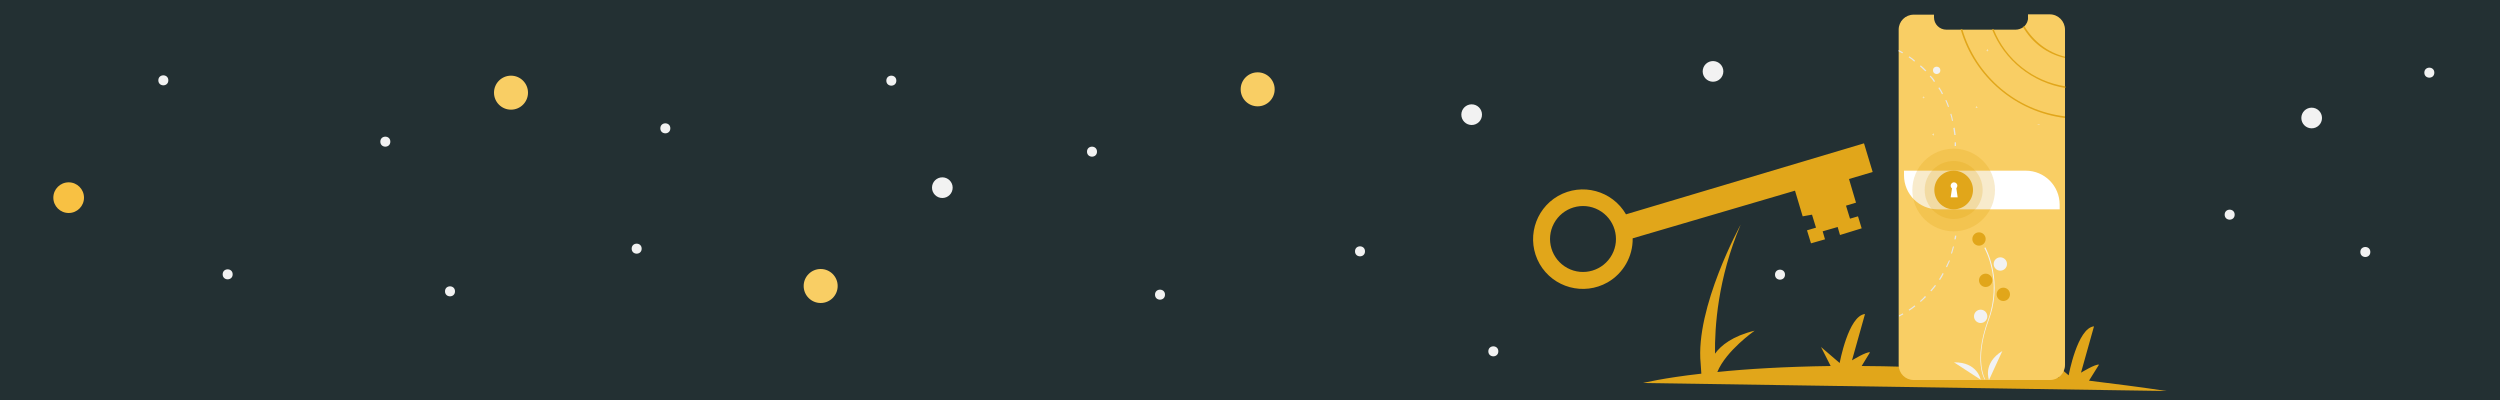 <?xml version="1.0" encoding="utf-8"?>
<!-- Generator: Adobe Illustrator 22.0.0, SVG Export Plug-In . SVG Version: 6.00 Build 0)  -->
<svg version="1.1" id="Ebene_1" xmlns="http://www.w3.org/2000/svg" xmlns:xlink="http://www.w3.org/1999/xlink" x="0px" y="0px"
	 viewBox="0 0 750 120" style="enable-background:new 0 0 750 120;" xml:space="preserve">
<style type="text/css">
	.st0{fill:#233033;}
	.st1{fill:#F9CE64;}
	.st2{fill:#F2F2F2;}
	.st3{fill:#F8C143;}
	.st4{fill:#E1A61A;}
	.st5{fill:#E6E6E6;}
	.st6{fill:#FFFFFF;}
	.st7{opacity:0.2;fill:#DE9C01;enable-background:new    ;}
</style>
<rect class="st0" width="750" height="120"/>
<circle class="st1" cx="153.3" cy="27.8" r="5.1"/>
<circle class="st2" cx="282.7" cy="56.3" r="3.1"/>
<circle class="st2" cx="68.3" cy="82.3" r="1.5"/>
<circle class="st2" cx="199.6" cy="38.5" r="1.5"/>
<circle class="st2" cx="728.8" cy="21.8" r="1.5"/>
<circle class="st2" cx="267.4" cy="24.2" r="1.5"/>
<circle class="st2" cx="135" cy="87.4" r="1.5"/>
<circle class="st2" cx="191" cy="74.6" r="1.5"/>
<circle class="st2" cx="115.6" cy="42.5" r="1.5"/>
<circle class="st2" cx="49" cy="24.1" r="1.5"/>
<circle class="st3" cx="20.6" cy="59.3" r="4.6"/>
<circle class="st2" cx="441.5" cy="34.4" r="3.1"/>
<circle class="st2" cx="709.6" cy="75.6" r="1.5"/>
<circle class="st2" cx="668.9" cy="64.4" r="1.5"/>
<circle class="st1" cx="246.2" cy="85.8" r="5.1"/>
<circle class="st2" cx="693.5" cy="35.4" r="3.1"/>
<ellipse transform="matrix(0.208 -0.978 0.978 0.208 386.224 519.388)" class="st2" cx="513.7" cy="21.3" rx="3.1" ry="3.1"/>
<circle class="st1" cx="377.3" cy="26.8" r="5.1"/>
<circle class="st2" cx="327.6" cy="45.5" r="1.5"/>
<circle class="st2" cx="348" cy="88.4" r="1.5"/>
<circle class="st2" cx="408" cy="75.4" r="1.5"/>
<circle class="st2" cx="448" cy="105.4" r="1.5"/>
<circle class="st2" cx="534" cy="82.4" r="1.5"/>
<g>
	<path class="st4" d="M650,117.3c-8.1-1.2-15.9-2.2-23.3-3.1l3-4.8c-1-0.3-5.4,2.4-5.4,2.4l3.9-13.9c-5,0.5-7.6,14.7-7.6,14.7
		l-5.6-4.8l2.7,5.4c-22.9-2.4-42.6-3.3-59.2-3.4l2.5-4.1c-1-0.3-5.4,2.4-5.4,2.4l3.9-13.9c-5,0.5-7.6,14.7-7.6,14.7l-5.6-4.8
		l2.9,5.7c-13.9,0.2-25.3,0.9-34,1.8c2.6-6.4,11.2-12.4,11.2-12.4c-6.6,1.6-10.1,4.4-11.9,6.9c-0.1-7.9,0.8-22.5,7.7-38.7
		c0,0-13.7,24.9-12,41.7l0.2,3c-11.6,1.3-17.5,2.8-17.5,2.8L650,117.3z"/>
	<path class="st1" d="M619.5,8.9v100.6c0,2.5-2,4.5-4.5,4.5h-40.9c-2.5,0-4.5-2-4.5-4.5l0,0V8.9c0-2.5,2-4.5,4.5-4.5l0,0h6.1v0.8
		c0,2.1,1.7,3.7,3.7,3.7h20.8c0.8,0,1.6-0.3,2.2-0.7c0.1-0.1,0.3-0.2,0.4-0.3c0.7-0.7,1.2-1.7,1.1-2.7V4.3h6.5
		C617.5,4.3,619.5,6.4,619.5,8.9L619.5,8.9z"/>
	<circle class="st2" cx="581" cy="21.1" r="1.1"/>
	<path class="st4" d="M607.3,7.8c-0.1,0.1-0.2,0.2-0.4,0.3c2.7,4.7,7.2,8.1,12.6,9.3V17C614.4,15.8,610,12.4,607.3,7.8z"/>
	<path class="st4" d="M598.1,8.8h-0.5c3.7,9.3,12.1,16,22,17.6v-0.5C609.9,24.4,601.7,17.9,598.1,8.8z"/>
	<path class="st4" d="M588.7,8.8h-0.5c4.1,14.2,16.5,24.8,31.3,26.6v-0.5C604.9,33.2,592.8,22.8,588.7,8.8z"/>
	<polygon class="st2" points="577.4,29.1 577.2,29.1 577.2,28.9 577.1,28.9 577.1,29.1 576.8,29.1 576.8,29.2 577.1,29.2 
		577.1,29.5 577.2,29.5 577.2,29.2 577.4,29.2 	"/>
	<polygon class="st2" points="596.5,15 596.3,15 596.3,14.7 596.2,14.7 596.2,15 595.9,15 595.9,15.1 596.2,15.1 596.2,15.4 
		596.3,15.4 596.3,15.1 596.5,15.1 	"/>
	<polygon class="st2" points="580.2,40.3 580,40.3 580,40 579.9,40 579.9,40.3 579.6,40.3 579.6,40.4 579.9,40.4 579.9,40.7 
		580,40.7 580,40.4 580.2,40.4 	"/>
	<polygon class="st2" points="593.3,32.1 593,32.1 593,31.8 592.9,31.8 592.9,32.1 592.7,32.1 592.7,32.2 592.9,32.2 592.9,32.4 
		593,32.4 593,32.2 593.3,32.2 	"/>
	<polygon class="st2" points="611.9,37.2 611.6,37.2 611.6,36.9 611.6,36.9 611.6,37.2 611.3,37.2 611.3,37.3 611.6,37.3 
		611.6,37.6 611.6,37.6 611.6,37.3 611.9,37.3 	"/>
	<path class="st5" d="M586.4,38.3l-0.4,0.1c0.1,0.7,0.2,1.4,0.3,2.1h0.4C586.6,39.7,586.5,39,586.4,38.3z"/>
	<path class="st5" d="M585.4,34.1l-0.3,0.1c0.2,0.7,0.4,1.4,0.5,2.1l0.3-0.1C585.8,35.5,585.6,34.8,585.4,34.1z"/>
	<path class="st5" d="M583.9,30l-0.3,0.1c0.3,0.7,0.6,1.3,0.8,2l0.3-0.1C584.5,31.3,584.2,30.6,583.9,30z"/>
	<path class="st5" d="M581.8,26.2l-0.3,0.2c0.4,0.6,0.8,1.2,1.1,1.9l0.3-0.2C582.6,27.4,582.2,26.8,581.8,26.2z"/>
	<path class="st5" d="M579.2,22.7l-0.3,0.2c0.5,0.5,0.9,1.1,1.3,1.7l0.3-0.2C580.2,23.8,579.7,23.2,579.2,22.7z"/>
	<path class="st5" d="M576.2,19.6l-0.2,0.3c0.5,0.5,1.1,1,1.6,1.5l0.3-0.2C577.3,20.5,576.7,20,576.2,19.6z"/>
	<path class="st5" d="M572.8,16.9l-0.2,0.3c0.6,0.4,1.2,0.8,1.7,1.3l0.2-0.3C574,17.7,573.4,17.3,572.8,16.9z"/>
	<path class="st5" d="M569.6,15v0.4c0.4,0.2,0.7,0.4,1.1,0.6l0.2-0.3C570.5,15.5,570.1,15.3,569.6,15z"/>
	<path class="st5" d="M586.3,71.8c0.1-0.3,0.1-0.7,0.2-1.1h0.4c0,0.4-0.1,0.7-0.2,1.1H586.3z"/>
	<path class="st5" d="M585.3,76l0.3,0.1c0.2-0.7,0.4-1.4,0.6-2.1l-0.3-0.1C585.7,74.7,585.5,75.3,585.3,76z"/>
	<path class="st5" d="M583.8,80l0.3,0.2c0.3-0.7,0.6-1.3,0.9-2l-0.3-0.1C584.4,78.7,584.1,79.4,583.8,80z"/>
	<path class="st5" d="M581.7,83.8L582,84c0.4-0.6,0.8-1.2,1.1-1.9l-0.3-0.2C582.4,82.6,582.1,83.2,581.7,83.8z"/>
	<path class="st5" d="M579.1,87.2l0.3,0.2c0.5-0.5,0.9-1.1,1.4-1.7l-0.3-0.2C580,86.1,579.5,86.7,579.1,87.2z"/>
	<path class="st5" d="M576,90.3l0.2,0.3c0.5-0.5,1.1-1,1.6-1.5l-0.3-0.3C577.1,89.3,576.6,89.8,576,90.3z"/>
	<path class="st5" d="M572.6,92.9l0.2,0.3c0.6-0.4,1.2-0.8,1.8-1.3l-0.2-0.3C573.8,92.1,573.2,92.5,572.6,92.9z"/>
	<path class="st5" d="M571,94.3c-0.4,0.2-0.9,0.5-1.3,0.7v-0.4c0.4-0.2,0.8-0.4,1.1-0.6L571,94.3z"/>
	<path class="st5" d="M586.4,42.7h0.4c0,0.4,0,0.7,0,1.1h-0.4C586.4,43.4,586.4,43.1,586.4,42.7z"/>
	<path class="st6" d="M571.2,51.2h36.5c5.7,0,10.2,4.6,10.2,10.2v1.4l0,0h-36.5c-5.7,0-10.2-4.6-10.2-10.2l0,0V51.2L571.2,51.2z"/>
	<path class="st2" d="M595.4,113.9c0-0.1-0.9-1.5-1.2-4.4c-0.3-2.7-0.1-7.2,2.2-13.5c4.4-11.9-1-21.5-1.1-21.6l0.3-0.2
		c0,0,1.4,2.5,2.2,6.4c1.1,5.2,0.7,10.5-1.2,15.5c-4.4,11.9-1.1,17.5-1.1,17.6L595.4,113.9z"/>
	<circle class="st4" cx="593.7" cy="71.7" r="2"/>
	<circle class="st2" cx="600.1" cy="79.2" r="2"/>
	<circle class="st4" cx="595.7" cy="84.1" r="2"/>
	<circle class="st4" cx="601" cy="88.3" r="2"/>
	<circle class="st2" cx="594.2" cy="94.9" r="2"/>
	<path class="st2" d="M596.7,114c0,0-2-5,4-8.7L596.7,114z"/>
	<path class="st2" d="M594.2,113.9c0,0-0.9-5.3-8-5.2L594.2,113.9z"/>
	<circle class="st7" cx="586.1" cy="57" r="12.4"/>
	<circle class="st7" cx="586.1" cy="57" r="8.7"/>
	<circle class="st4" cx="586.1" cy="57" r="5.8"/>
	<path class="st6" d="M587.2,55.7c0-0.6-0.5-1-1-1c-0.6,0-1,0.5-1,1c0,0.3,0.1,0.6,0.4,0.8l-0.4,2.7h2.1l-0.4-2.7
		C587,56.3,587.2,56,587.2,55.7z"/>
	<path class="st4" d="M487.8,64.3c-4.1-7.1-13.2-9.6-20.4-5.5c-7.1,4.1-9.6,13.2-5.5,20.4c4.1,7.1,13.2,9.6,20.4,5.5
		c4.7-2.7,7.6-7.8,7.5-13.2l48.7-14.3l2.3,7.7l2.8-0.5l1.2,3.9l-2.7,0.8l1.2,3.9l4.2-1.2l-0.7-2.4l4.5-1.3l0.7,2.4l6.5-2l-1.1-3.6
		l-2.4,0.7l-1.2-3.9l3-0.9l-2.1-7.1l7.1-2.1l-2.6-8.6L487.8,64.3z M470.2,80.4c-4.8-2.6-6.6-8.6-4-13.4s8.6-6.6,13.4-4
		s6.6,8.6,4,13.4C481,81.2,475,83,470.2,80.4L470.2,80.4z"/>
</g>
</svg>
